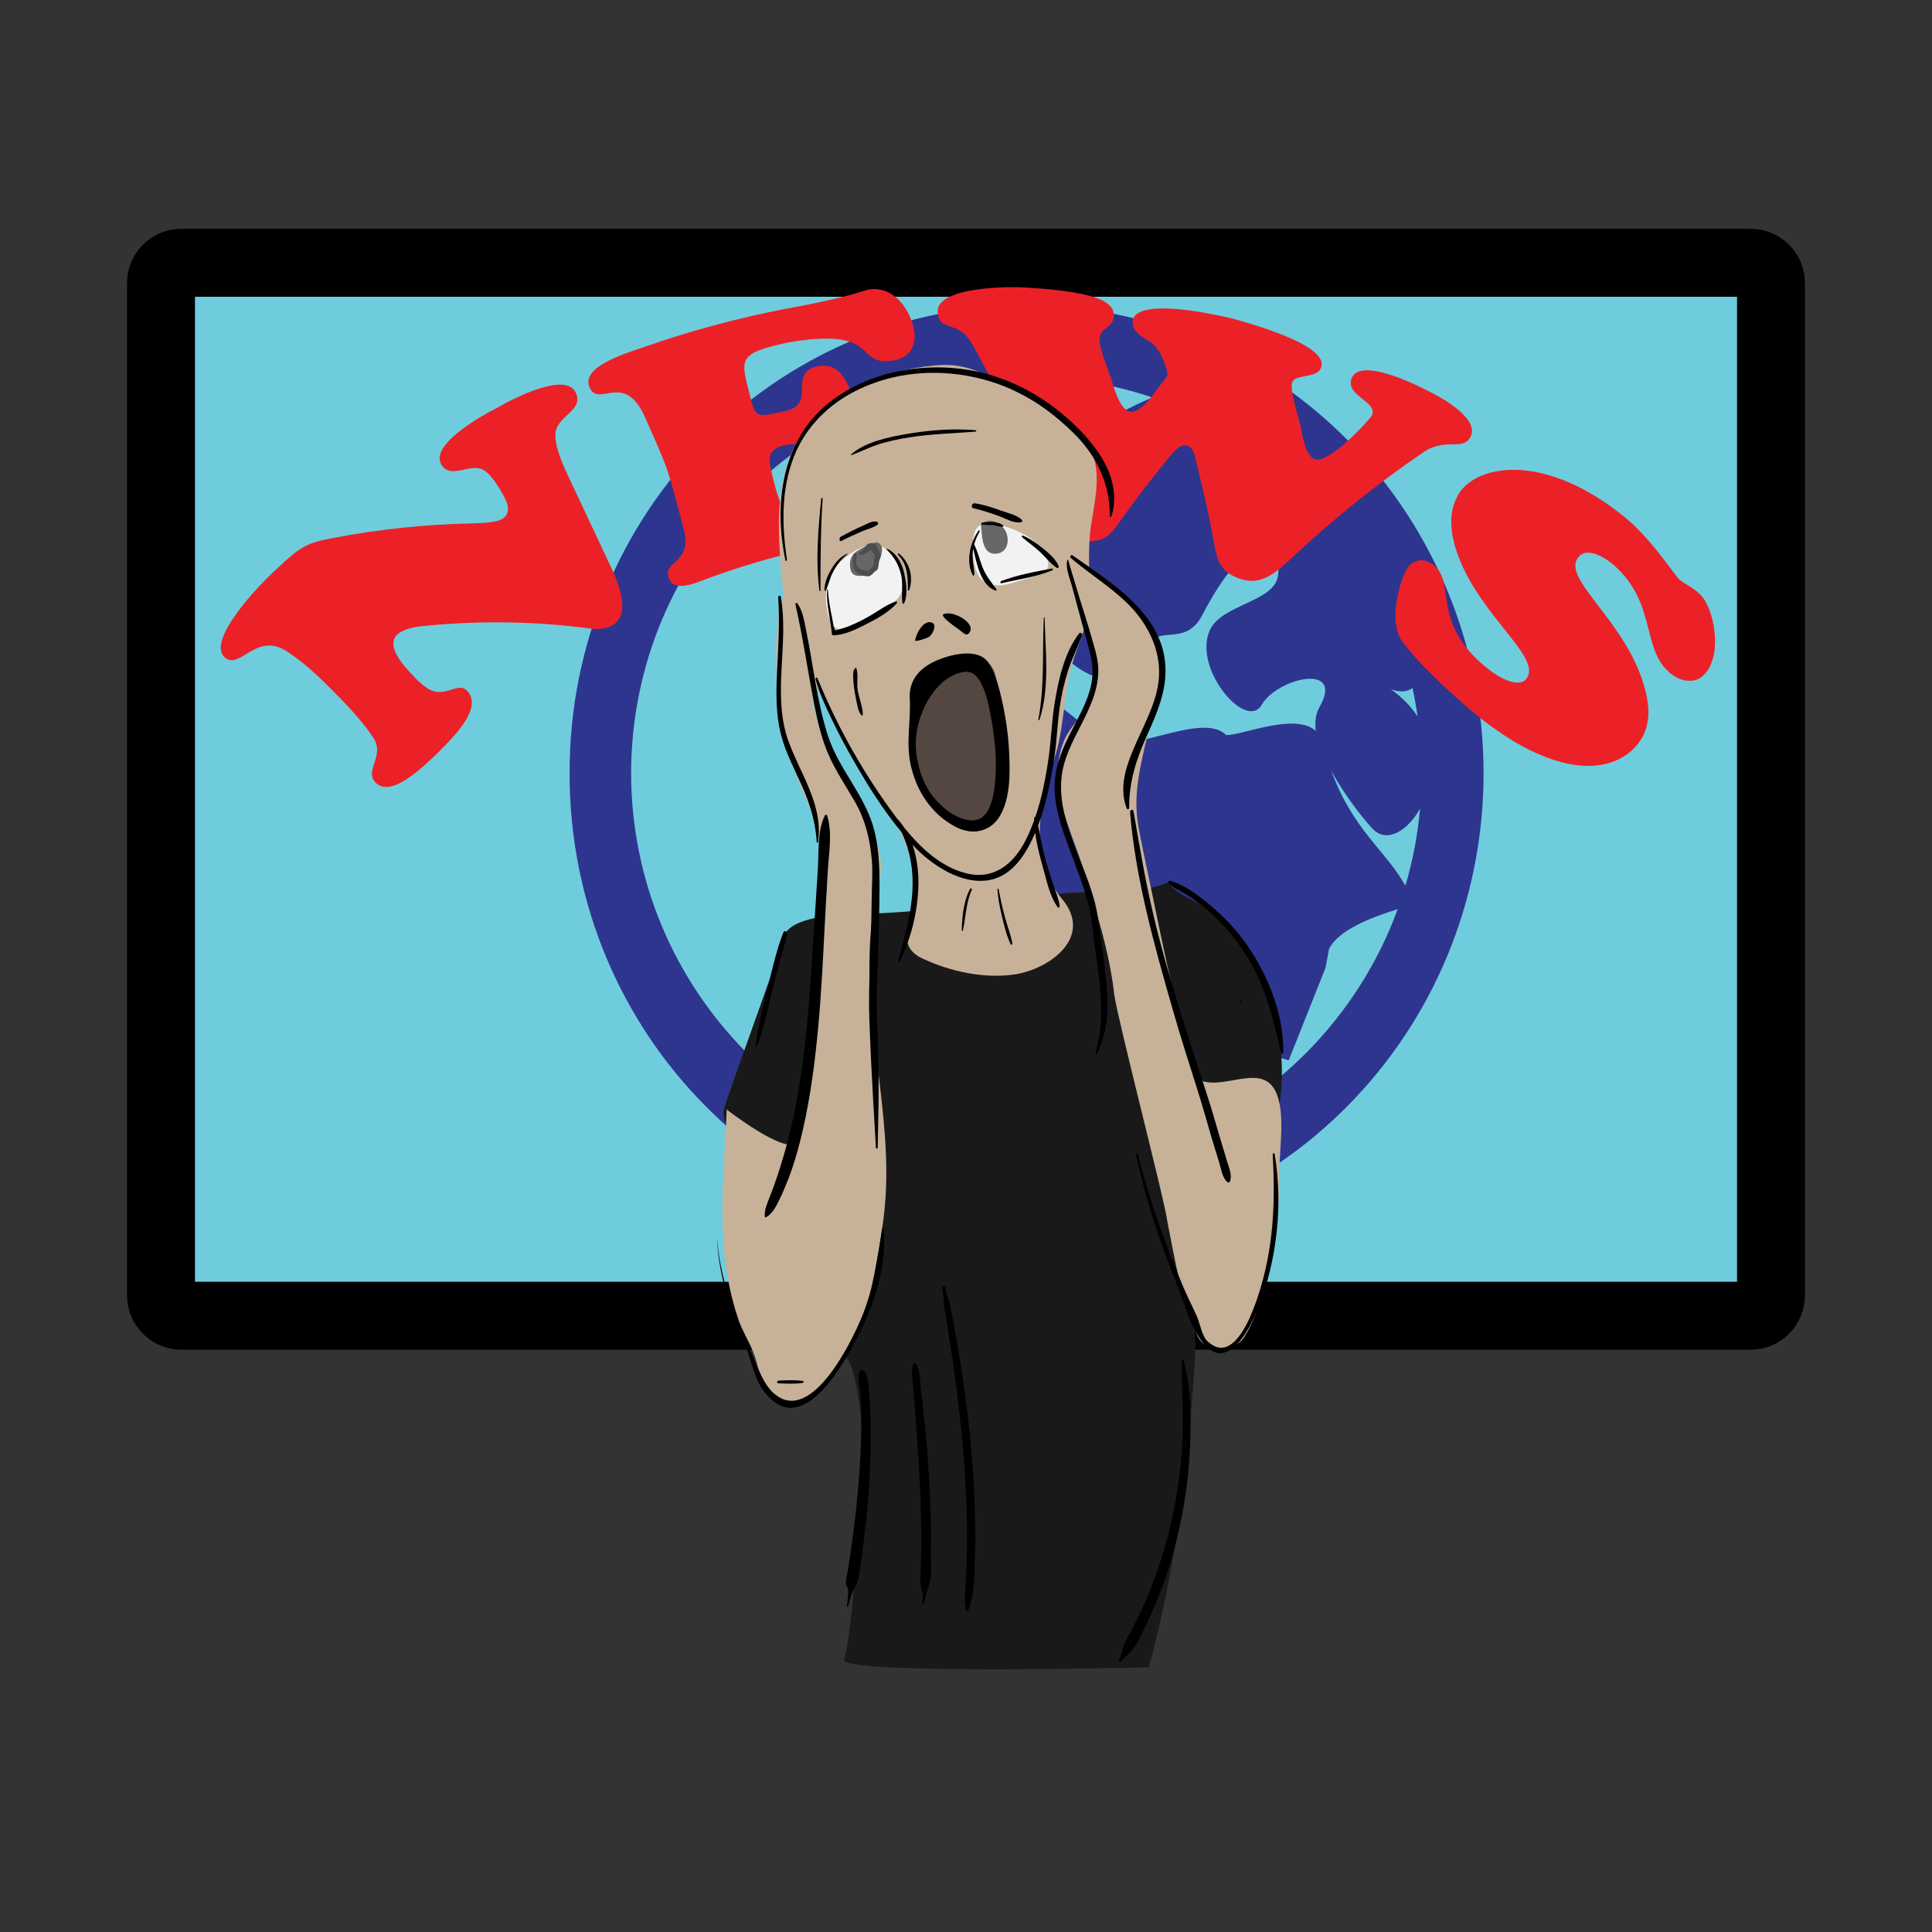 <svg:svg xmlns:dc="http://purl.org/dc/elements/1.1/" xmlns:ns2="http://web.resource.org/cc/" xmlns:rdf="http://www.w3.org/1999/02/22-rdf-syntax-ns#" xmlns:svg="http://www.w3.org/2000/svg" enable-background="new 0 0 988 848.154" height="1137.6" version="1.1" viewBox="-74.8 -134.728 1137.6 1137.6" width="1137.6" x="0px" y="0px" xml:space="preserve">
<svg:rect x="-74.8" y="-134.728" width="1137.6" height="1137.6" fill="#333333" stroke="none"/>
<svg:g id="Layer_1">
	<svg:path d="m968 628c0 6.627-5.373 12-12 12h-924c-6.627 0-12-5.373-12-12v-596c0-6.627 5.373-12 12-12h924c6.627 0 12 5.373 12 12v596z" fill="#6FCCDD" stroke="#000000" stroke-miterlimit="10" stroke-width="40" />
</svg:g>
<svg:g id="Isolation_Mode">
	<svg:path d="m718.93 124.68c-48.807-49.38-115.79-79.64-189.38-79.64-73.47 0-140.45 30.26-189.25 79.64-48.937 49.491-79.83 118.93-79.701 195.82-0.129 76.931 30.764 146.37 79.701 195.71 48.805 49.566 115.78 79.826 189.25 79.826 73.599 0 140.58-30.26 189.38-79.826 48.806-49.34 79.83-118.78 79.83-195.71 0-76.89-31.03-146.33-79.83-195.82zm33.49 261.67c-11.422-20.405-30.633-32.43-43.354-67.299 9.086 16.967 22.586 32.731 25.441 35.27 8.074 6.934 19.58 0.051 26.841-12.917-1.368 15.464-4.242 30.506-8.489 44.984-0.15-0.01-0.3-0.02-0.44-0.03zm-140.92-284.25c3.916 1.478 7.776 3.061 11.585 4.739-1.875 0.734-3.874 1.468-6.058 2.195-11.51 3.8-7.47-2.31-5.52-6.94zm148.42 185.07c-3.752-5.723-8.92-11.185-15.807-16.09 5.47 2.027 9.658 1.593 12.786-0.679 1.2 5.53 2.21 11.12 3.02 16.77zm-64.88 197.31c-42.058 42.604-100.47 69.4-165.5 69.4-64.903 0-123.44-26.797-165.37-69.4-41.927-42.605-67.238-100.42-67.368-163.98 0.129-63.643 25.44-121.3 67.368-164.1 41.93-42.41 100.47-69.21 165.37-69.21 26.018 0 50.992 4.3 74.284 12.162-7.339 2.793-20.52 9.396-43.521 22.371-57.762 32.597 35.566 36.338 24.143 46.758-26.479 23.781-39.719-1.335-54.907 5.878-19.86 9.752-1.038 59.184-29.595 28.591-7.01-7.348-19.083 4.676-22.847 18.135-4.802 33.298-2.466 41.449 31.154 36.506 21.287-2.572 20.897-36.874 36.475-13.929 9.215 13.662 31.412 27.421 37.644 18.338 6.879-9.653-18.303-12.459-14.54-30.595 3.505-18.036 36.346 28.324 36.346 14.696 0-13.494 18.821 0.635 28.688-18.17 25.051-48.396 48.287-53.572 44.912-24.214-1.557 16.333-34.009 17.1-40.5 33.3-9.346 22.544 21.938 59.05 30.894 43.153 9.346-15.765 48.676-24.883 34.138 1.203-2.466 4.14-2.985 8.95-2.336 14.293-12.332-11.221-44.523 3.074-52.831 2.372-13.11-13.327-52.831 9.385-67.629 3.64-22.715-9.084-47.119-43.284-59.579-29.425-14.669-2.237-22.587 31.396-31.283 42.384-17.395 22.043-3.505 65.596-0.78 72.911l16.746 23.813c21.027 30.428 61.006-12.825 88.656 49.967l90.732 28.322 21.679-54.508 2.075-11.088c5.479-11.029 24.068-18.33 40.436-23.481-11.54 31.63-29.76 60.15-53.16 83.93z" fill="#2E358F" />
</svg:g>
<svg:g id="Layer_2">
	<svg:g fill="#EC2127">
		<svg:path d="m202.1 173.48c3.948-0.213 14.575-0.081 18.887-2.671 6.004-3.624 2.282-10.918 0.623-13.905-2.438-4.375-6.865-11.769-11.159-14.576-7.731-5.28-19.72 5.78-25.314-3.396-6.83-11.086 20.568-27.284 32.081-33.164 11.799-6.785 41.838-21.923 47.19-8.884 4.426 10.495-11.56 13.152-12.163 23.798-0.384 8.228 4.96 19.474 8.193 26.376 7.372 15.679 14.744 31.357 22.115 47.035 3.895 8.216 16.633 32.341 2.728 39.653-4.168 2.233-8.801 2.065-13.169 1.559-30.256-4.025-62.206-4.784-95.286-1.635-4.538 0.333-13.046 1.188-17.492 5.063-6.559 5.733 1.623 15.865 4.307 19.054 3.588 4.273 8.54 9.728 13.032 12.658 11.048 7.135 18.321-5.31 24.356 2.445 8.007 10.505-10.27 27.8-18.464 36.131-8.293 7.713-26.49 25.966-35.884 17.386-7.701-7.262 5.476-15.677-1.593-26.592-4.727-7.435-13.092-16.791-19.355-23.177-10.029-10.202-20.133-20.629-32.504-28.345-17.466-10.633-27.119 11.956-35.776 3.972-10.725-9.763 19.671-42.171 30.424-51.729 14.443-13.733 17.769-15.458 33.48-18.507 27.48-5.21 54.49-7.97 80.72-8.53z" />
		<svg:path d="m387.71 47.129c39.63-7.179 45.047-10.719 49.829-11.538 17.302-1.788 25.724 17.645 26.198 26.451 0.4 6.66-2.778 14.656-13.672 15.63-22.128 2.817-6.092-20.139-60.752-10.75-31.738 6.673-27.494 10.486-22.138 32.792 2.744 11.409 3.592 11.391 19.831 7.776 20.357-4.132 0.776-23.115 20.5-26.705 16.329-2.665 20.341 19.964 21.35 27.699 1.062 8.245 2.328 32.274-12.485 34.737-15.497 2.912-3.509-21.152-29.514-15.7-10.813 2.48-8.752 9.948-7.276 16.19 6.834 28.744 8.737 26.236 33.749 21.331 48.876-7.774 32.382-33.143 53.158-35.331 8.204-0.553 12.594 6.562 12.812 12.188 0.342 13.675-11.089 38.848-20.03 39.732-1.611 0.149-5.349-0.11-10.254-0.157-5.11 0.181-11.645 0.398-19.463 1.626-31.484 4.952-62.546 13.17-92.63 24.655-14.429 5.623-16.86 0.343-17.852-2.138-4.099-10.351 14.271-8.216 8.723-28.792-9.523-35.497-7.772-32.285-22.677-65.555-12.311-28.375-27.685-5.079-32.883-18.221-4.696-11.455 19.82-19.308 31.582-23.221 27.46-9.649 55.51-17.215 83.88-22.709z" />
		<svg:path d="m629.64 137.74c-0.727-2.469-1.306-9.062-5.431-10.056-4.864-1.153-7.915 3.502-17.021 14.724-7.103 8.851-13.928 17.842-20.469 26.961-6.756 9.483-10.15 16.281-25.025 14.24-12.824-1.624-15.595-8.839-19.12-18.485-12.15-33.06-27.19-65.68-45.08-97.457-8.173-14.488-19.701-6.596-20.141-18.859-0.726-14.245 40.085-15.258 53.928-14.077 43.986 2.729 50.722 9.702 49.638 17.521-0.794 5.979-7.56 5.913-8.287 12.127-0.612 5.791 6.228 21.522 6.927 24.086 0.992 3.393 4.937 18.205 10.992 19.227 6.851 1.145 15.063-12.025 17.034-14.719 1.034-1.032 4.77-5.626 5.044-7.006 0.37-1.768-3.137-15.25-11.216-20.141-5.389-2.99-9.887-6.532-9.151-11.515 0.086-0.432-2.085-15.675 59.672-1.229 56.774 15.938 51.934 26.316 50.981 28.888-2.202 6.21-15.279 3.528-16.813 8.365-1.6 5.166 3.67 20.19 4.781 25.333 0.837 3.726 2.355 17.561 8.41 19.961 8.392 3.266 32.534-23.419 33.817-25.905 3.381-8.05-15.964-11.422-12.048-21.655 4.361-11.676 32.966 1.125 44.166 6.964 11.384 5.412 31.243 17.569 25.808 27.501-4.621 8.634-14.496 0.095-27.769 9.056-28.169 19.227-54.344 40.34-78.361 63.018-8.765 8.154-17.387 15.825-29.869 11.358-11.002-3.846-12.958-10.054-14.702-19.458-2.9-16.25-6.46-32.52-10.7-48.77z" />
		<svg:path d="m783.43 157.26c9.436-17.986 49.693-26.979 98.215 12.325 15.814 12.928 28.768 33.221 32.119 36.58 3.205 3.125 8.029 4.532 12.779 9.393 7.924 7.873 13.748 36.489 1.285 47.727-4.971 4.581-14.25 4.05-21.781-4.124-13.654-14.458-6.438-39.855-30.605-61.147-7.182-6.237-16.693-10.31-21-4.551-9.514 12.341 24.742 34.869 37.377 71.117 6.748 19.088 5.033 32.7-5.916 42.691-17.828 15.818-51.688 12.331-94.467-23.638-12.268-10.382-32.412-28.926-41.117-41.485-7.023-10.79-1.891-32.235 2.98-41.25 2.582-4.741 7.957-7.938 14.813-3.778 15.951 10.497-2.432 34.631 34.412 62.884 4.408 3.439 16.525 10.896 21.332 5.109 9.053-11.332-20.398-32.05-36.008-63.271-7.71-15.67-11.41-31.94-4.4-44.57z" />
	</svg:g>
</svg:g>
<svg:g id="Layer_6">
	<svg:g>
		<svg:path d="m442.9 403.05c-4.575 0.204-51.289-1.499-56.083 13.5-4.039 14.999-31.009 86.994-35.33 101.99-5.046 15 65.781 136.49 72.755 146.99 7.291 10.498 11.908 61.496 8.433 83.995-2.194 22.499-6.65 83.998-10.521 92.996-3.019 9 179.47 4.497 179.5 4.497 17.167-62.996 24.042-125.99 27.502-188.99-0.811-17.999-1.934-35.998-3.297-53.997 5.898-3.4 11.796-8.455 16.779-13.167 24.374-23.398 38.257-61.04 37.305-98.36-0.964-29.997-10.64-63.932-34.479-86.025-9.974-9.278-23.781-11.289-32.916-21.623-14.549 7.354-45.563 4.539-61.615 6.487-37.08 4.49-72.68 10.03-108.02 11.7z" fill="#19191A" />
		<svg:path d="m386.03 211.06c-2.527-28.134-6.098-61.901 9.755-87.824 17.081-27.789 49.051-40.118 80.693-42.859 23.266-2.012 34.054 10.005 52.2 17.762 17.063 7.265 29.8 13.361 38.691 31.943 6.811 14.018 2.271 30.243 0.117 45.671-1.988 14.376-0.477 28.424-0.792 42.808-0.294 14.04-6.497 24.697-10.182 37.6-5.232 18.396-4.513 37.75-10.496 55.813-8.588 25.921-15.757 58.383 4.483 82.527 19.113 23.012-8.001 41.624-27.951 44.551-17.458 2.538-37.454-1.47-54.509-9.553-20.03-9.51 0.65-30.02-5.53-54.51-7.141-28.812-32.394-59.671-45.504-84.407-12.92-23.95-28.36-51.72-30.97-79.53z" fill="#C7B299" />
		<svg:path d="m443.02 186.53c-8.388-2.616-19.721 6.023-24.897 11.308-5.801 5.922-7.367 16.138-6.317 24.043 0.524 3.945 1.697 10.269 5.182 12.777 4.381 3.153 11.637 0.693 15.828-1.732 6.007-3.477 11.043-8.279 16.865-11.833 13.409-8.185 6.762-25.626-3.905-33.197-0.87-0.62-1.8-1.07-2.76-1.37z" fill="#F2F2F2" />
		<svg:path d="m503.71 174.17c2.375-0.523 5.498-0.056 9.418 0.411 5.639 0.672 11.576 3.469 16.497 6.162 5.899 3.228 16.907 14.554 11.201 20.596-2.613 2.767-13.958 5.38-17.656 6.63-6.253 2.114-14.624 3.651-20.086-1.54-4.819-4.582-5.675-17.987-4.825-24.095 0.76-5.42 2.54-7.54 5.45-8.17z" fill="#F2F2F2" />
		<svg:path d="m442.98 185.23c5.433 4.127-4.013 18.361-9.365 19.005-4.232 0.504-7.078 0.041-7.789-4.567-0.789-5.189 1.083-8.22 5.089-10.598 1.911-1.146 9.287-5.232 11.249-4.326 0.3 0.15 0.57 0.31 0.81 0.49z" fill="#666766" />
		<svg:path d="m509.8 172.07c-2.101-0.438-4.395 0.01-6.992 1.729 0.523 5.209 0.225 17.101 7.543 17.508 9.601 0.534 9.975-11.065 5.225-15.729-1.82-1.79-3.71-3.08-5.78-3.51z" fill="#666766" />
		<svg:path d="m491 253c-0.485 0.073-8.406 1.259-12 4-18.602 14.187-17.151 23.803-16.301 41.198 0.726 14.862 1.124 28.311 10.862 41.14 6.894 9.084 19.917 19.259 31.205 14.146 20.532-9.338 11.496-49.592 9.234-68.484-2.36-19.81 0.53-35.55-22.99-32.01z" fill="#544741" />
		<svg:path d="m382.3 257.76c0.471 13.299 2.116 26.778 4.013 38.467 3.145 19.781 14.096 38.143 20.471 57.33 5.247 15-4.659 176.99-12.413 184.49-6.371 7.5-41.515-19.498-41.252-19.499-1.804 42.993-7.234 82.358 6.962 123.94 2.282 6.685 6.386 13.063 8.9 19.542 4.499 11.616 4.554 28.638 20.698 29.891 13.833 1.073 23.177-15.055 29.867-24.897 8.766-12.899 15.431-25.261 18.39-40.751 3.205-16.775 6.67-33.593 8.262-50.619 5.191-55.498-14.679-113.8-7.477-168.69 1.478-11.848 6.349-23.691 4.987-35.875-1.59-14.152-9.979-28.534-17.794-39.84-10.704-15.44-17.972-31.482-21.352-50.057-3.302-18.182-1.641-38.749-7.217-56.128-4.824-15.173-10.774-13.902-13.455 1.802-1.61 9.49-1.98 20.14-1.6 30.91z" fill="#C7B299" />
		<svg:path d="m558.23 199.34c17.037 1.72 35.197 23.863 43.411 35.566 12.633 18.23 4.461 37.348 0.628 56.428-4.178 20.686-10.608 39.304-6.732 60.685 2.154 11.956 4.865 23.92 7.331 35.86 6.226 30.201 12.411 60.692 20.689 90.522 1.172 4.193 3.915 21.493 9.1 23.263 15.355 5.299 37.563-12.047 44.828 9.106 4.251 12.825 1.025 31.418 1.039 45.016-0.063 20.685-1.468 38.843-6.578 58.6-3.242 12.535-7.149 27.38-14.217 38.352-5.652 8.773-22.708 10.337-27.775-1.448-9.174-21.104-12.898-43.948-17.395-66.748-1.064-10.502-28.78-116.99-31.248-133.49-2.666-24.761-11.322-52.081-18.972-76.198-7.692-24.414-20.791-47.809-10.807-72.966 4.362-10.932 14.873-17.604 18.363-29.461 3.681-12.493-0.722-25.096-4.298-37.429-2.8-9.38-12.494-27.017-10.916-35.709 1.19-0.08 2.37-0.06 3.56 0.06z" fill="#C7B299" />
		<svg:path d="m473.54 231.73c-0.08-0.022-0.164-0.042-0.25-0.06-4.704-0.966-8.952 7.175-9.208 10.751-0.074 1.047 7.728-1.643 8.422-2.295 2.12-1.98 4.74-7.38 1.04-8.39z" />
		<svg:path d="m492.02 229.33c-1.37-0.908-2.955-1.551-4.472-2.138-2.019-0.781-4.891-1.062-6.75-0.281-2.653 1.115 8.423 8.597 9.248 9.187 2.299 1.645 4.426 4.569 6.241 1.221 1.79-3.3-1.89-6.4-4.27-7.99z" />
		<svg:path d="m515.29 278.18c-1.69-7.637-3.732-15.593-7.87-22.343-5.855-9.501-22.196-5.237-30.211-1.879-9.532 3.967-16.947 11.059-16.325 22.507 0.722 12.896-2.29 25.422 0.424 38.602 3.161 15.306 11.894 29.216 26.211 36.895 10.382 5.565 21.244 2.972 26.62-6.53 6.081-10.743 5.856-25.323 5.226-37.744-0.5-9.88-1.92-19.79-4.07-29.51zm-4.34 49.48c-0.884 7.725-3.364 20.898-13.369 20.676-8.369-0.187-16.702-6.573-22.024-12.843-6.139-7.22-9.332-16.345-10.684-25.392-1.521-10.165 0.907-21.313 5.417-30.072 4.532-8.823 12.732-18.332 23.592-19.194 9.011-0.717 12.552 15.497 13.992 22.351 2.98 14.6 4.72 29.87 3.07 44.46z" />
		<svg:path d="m443.69 192.11c-0.588-1.973-1.24-3.966-2.487-5.526-1.416-1.772-3.474-1.993-5.404-0.721-1.104 0.726-3.113 4.719-4.242 4.487-0.623-0.127-0.959 0.792-0.562 1.236 1.037 1.163 2.468 0.145 3.634-0.337 1.075-0.445 1.949-1.488 3.044-1.876 1.275-0.454 2.154 1.979 2.647 3.543-0.429 1.029-0.6 2.176-0.741 3.271-0.092 0.712-0.094 1.436-0.11 2.15-0.084 0.069-0.179 0.157-0.299 0.287-0.86 0.931-1.716 1.86-2.569 2.79-0.052 0.057-0.871-0.111-1.546-0.166-1.064-0.088-2.082-0.374-3.058-0.789-2.493-1.061-2.888-3.66-2.609-6.342 0.083-0.808 0.636-2.993-0.525-3.179-1.104-0.177-1.543 1.67-0.574 2.127-0.802-0.378-0.437-1.098-0.684 0.366-0.143 0.851-0.246 1.702-0.285 2.56-0.083 1.855 0.339 3.776 1.345 5.221 1.57 2.253 4.015 3.028 6.542 3.358 2.524 0.329 3.452-1.042 5.179-2.824-0.195 0.218 0.136-0.047 0.5-0.245 0.456-0.248 0.968-0.74 1.15-1.27 0.488-1.415 0.54-2.945 0.777-4.417 0.21-1.31 1.28-2.34 0.88-3.7z" fill="#4D4D4E" />
	</svg:g>
</svg:g>
<svg:g id="Layer_7">
	<svg:g>
		<svg:path d="m648.06 550.16c-1.356-4.541-2.74-9.082-4.122-13.636-2.579-8.491-4.897-17.131-7.688-25.591-5.983-18.126-11.855-36.441-17.555-54.901-5.654-18.313-10.835-36.794-15.157-55.496-4.4-19.025-7.534-38.182-10.855-57.312-0.325-1.871-2.183-1.191-2.052 0.433 3.157 38.78 14.266 78.328 25.059 116.01 4.637 16.138 9.74 32.104 14.78 47.952 3.021 9.503 5.622 19.117 8.454 28.622 1.356 4.555 2.783 9.07 4.159 13.596 1.185 3.904 1.966 9.237 4.818 11.444 0.611 0.475 1.299 0.325 1.59-0.558 1.18-3.55-0.34-6.93-1.43-10.55z" />
		<svg:path d="m412.31 345.72c-0.269-0.91-1.138-0.861-1.488-0.145-4.404 8.997-3.43 21.66-4.072 31.926-0.694 10.875-1.395 21.751-2.109 32.624-1.315 19.94-2.38 39.914-4.356 59.8-2.003 20.081-4.769 40.08-9.402 59.779-2.161 9.185-4.767 18.239-7.718 27.271-1.392 4.258-2.939 8.479-4.578 12.677-1.484 3.812-3.417 7.938-3.067 12.031 0.028 0.329 0.449 0.521 0.762 0.342 3.751-2.13 5.813-6.277 7.539-9.771 2.054-4.157 3.838-8.398 5.515-12.67 3.682-9.396 6.335-19.169 8.568-28.903 4.522-19.741 7.116-39.835 9.011-59.959 1.863-19.851 2.836-39.81 3.85-59.748 0.552-10.868 1.244-21.717 1.838-32.581 0.6-10.49 2.8-22.27-0.28-32.68z" />
		<svg:path d="m437.92 703.73c-0.104-6.333-0.374-12.666-1.067-18.971-0.393-3.614-0.061-10.436-3.721-12.844-0.593-0.391-1.335 0.099-1.606 0.555-2.169 3.648 0.18 10.672 0.393 14.715 0.338 6.254 0.446 12.512 0.387 18.773-0.14 14.966-1.181 29.938-2.698 44.894-1.357 13.382-3.169 26.759-5.372 40.131-0.384 2.335-1.825 6.46-0.332 8.416 1.15 1.506 0.652 3.97 0.528 5.831-0.126 1.895-0.218 3.865-0.587 5.762-0.117 0.606 0.718 0.571 0.827 0.012 0.318-1.636 0.844-3.318 1.319-4.936 1.352-4.62 4.185-8.003 4.927-12.686 2.172-13.824 3.865-27.652 5.08-41.482 1.41-16.05 2.18-32.12 1.92-48.17z" />
		<svg:path d="m473.3 780.65c0.157-8 0.096-15.994-0.128-23.987-0.47-16.758-1.507-33.523-3.193-50.273-0.773-7.68-1.55-15.368-2.558-23.045-0.583-4.474-0.167-10.94-2.77-14.9-0.398-0.606-1.36-0.612-1.671 0.09-1.746 3.944-0.355 9.475-0.076 13.637 0.435 6.407 1.011 12.799 1.505 19.193 1.211 15.652 2.292 31.278 2.818 46.908 0.463 13.757 0.573 27.508 0.154 41.265-0.074 2.427-0.167 4.853-0.285 7.278-0.112 2.328 1.147 4.311 1.275 6.58 0.077 1.346 0.118 2.688 0.089 4.051-0.008 0.38-0.022 0.76-0.056 1.144-0.003 0.044-0.004 0.077-0.005 0.112-0.154 0.161-0.258 0.374-0.219 0.578 0.295 1.498 1.282-0.454 1.411-1.062 0.705-3.341 1.396-6.376 2.614-9.652 2.04-5.41 1.02-12.48 1.12-17.92z" />
		<svg:path d="m499.21 784.63c0.45-14.063 0.231-28.107-0.465-42.15-1.467-29.613-5.207-59.2-10.414-88.754-1.233-7-2.483-14.009-3.967-20.992-0.327-1.537-1.293-3.952-1.969-6.078-0.112-1.322-0.177-2.995-0.796-3.935-0.455-0.692-1.395-0.44-1.542 0.292-0.223 1.118 0.319 2.515 0.394 3.646 0.235 3.564 0.585 7.009 1.128 10.588 1.746 11.507 3.771 22.984 5.355 34.468 4.205 30.467 7.247 60.896 7.647 91.369 0.132 9.974-0.11 19.962-0.519 29.938-0.159 3.873-0.397 7.748-0.675 11.625-0.234 3.236 0.185 5.758 0.571 8.816 0.094 0.75 1.218 0.342 1.457-0.262 3.7-9.38 3.51-19.14 3.8-28.59z" />
		<svg:path d="m622.3 666.71c-0.278-1.046-1.415-0.661-1.401 0.338 0.217 14.989 1.157 29.939 0.576 44.947-0.599 15.348-2.617 30.667-5.803 45.835-3.209 15.28-7.826 30.383-13.91 45.251-2.931 7.163-6.193 14.268-9.824 21.31-1.495 2.901-3.474 5.848-4.677 8.849-1.276 3.18-1.593 6.327-3.063 9.562-0.427 0.935 0.521 1.505 1.238 0.621 2.288-2.816 5.147-4.952 7.313-7.74 2.375-3.056 3.955-7.023 5.652-10.364 3.855-7.588 7.218-15.274 10.167-23.029 5.645-14.852 9.758-29.951 12.678-45.159 2.998-15.634 4.553-31.424 4.949-47.203 0.34-14.38-0.22-29.37-3.91-43.23z" />
		<svg:path d="m444.56 589c-2.729 17.764-4.986 35.094-12.046 52.074-6.278 15.1-30.789 65.385-52.745 43.61-6.186-6.139-10.192-18.967-13.877-26.784-9.483-20.119-16.699-41.329-18.428-62.911-0.004-0.051-0.08-0.028-0.078 0.014 1.069 20.619 7.331 40.554 15.547 59.37 4.064 9.311 5.649 21.08 11.601 29.415 22.914 32.079 49.447-18.546 57.893-35.871 8.788-18.027 14.623-39.024 13.275-58.925-0.03-0.82-1.01-0.69-1.12 0.02z" />
		<svg:path d="m675.72 544.79c-0.187-1.019-1.158-0.385-1.112 0.422 1.303 22.952 0.791 45.478-4.31 67.641-2.283 9.919-15.17 60.504-34.365 41.919-2.939-2.848-4.341-10.805-6.035-14.538-2.802-6.18-5.894-12.195-8.497-18.469-10.395-25.057-19.708-50.586-26.25-76.939-0.211-0.861-1.167-0.379-1.016 0.352 5.62 26.511 14.248 52.323 24.455 77.4 3.423 8.409 5.582 17.254 9.775 25.357 18.356 35.477 36.097-4.738 42.041-24.824 7.48-25.25 9.68-52.31 5.32-78.32z" />
		<svg:path d="m661.47 424.7c-5.745-8.905-12.904-17.034-21.194-24.225-6.989-6.075-16.666-14.041-26.023-16.543-1.01-0.271-1.646 1.285-0.861 1.873 3.629 2.715 7.965 4.615 11.784 7.081 4.294 2.773 8.338 5.9 12.126 9.22 8.06 7.062 14.865 15.284 20.585 23.901 12.181 18.377 16.927 38.578 21.576 59.223 0.207 0.922 1.311 0.577 1.324-0.261 0.36-20.97-7.71-42.38-19.33-60.27z" />
		<svg:path d="m386.4 414.4c-3.984 10.225-6.435 21.402-9.115 32.204-2.799 11.294-5.699 22.753-7.209 34.394-0.086 0.661 0.742 0.681 0.945 0.148 3.887-10.186 6.126-20.922 8.618-31.476 2.719-11.523 6.085-22.71 8.988-34.075 0.42-1.65-1.53-2.97-2.23-1.18z" />
		<svg:path d="m560.58 238.24c-8.802 11.666-12.153 27.393-14.403 41.158-1.739 10.585-1.987 21.333-3.505 31.909-1.689 11.765-3.991 23.707-7.8 34.894-0.374 0.045-0.756 0.382-0.755 0.824 0.001 0.405 0.03 0.812 0.039 1.217-1.503 4.169-3.221 8.226-5.216 12.114-6.828 13.32-18.32 23.276-34.852 19.122-14.843-3.734-26.703-14.868-36.393-26.765-0.997-1.546-2.096-3.033-3.307-4.445-0.132-0.153-0.265-0.221-0.397-0.254-1.574-2.059-3.09-4.117-4.552-6.137-17.712-24.449-31.896-50.426-42.917-77.293-0.34-0.827-1.288-0.105-1.094 0.638 1.898 7.292 5.038 14.087 8.21 20.859 4.417 9.437 9.332 18.695 14.595 27.839 8.17 14.204 17.167 28.573 27.97 41.575 4.907 10.793 6.831 21.758 6.278 33.584-0.668 14.441-4.784 28.211-8.411 41.764-0.158 0.592 0.61 1.003 0.887 0.447 6.379-12.802 10.086-27.043 10.909-41.905 0.475-8.59-0.335-18.042-3.353-26.68 0.028 0.03 0.057 0.061 0.085 0.093 11.091 11.992 29.233 23.855 45.548 20.61 13.673-2.721 21.508-15.911 26.592-27.769 0.885 6.77 2.619 13.534 4.508 20.182 2.131 7.51 3.968 17.134 8.787 23.712 0.444 0.608 1.135-0.08 1.099-0.557-0.236-3.21-1.452-6.233-2.546-9.351-1.872-5.333-3.608-10.69-5.164-16.084-2.118-7.344-3.547-14.74-4.977-22.147 4.897-12.865 7.601-26.833 9.636-40.659 1.424-9.675 1.744-19.483 3.121-29.201 0.994-7.009 2.587-13.917 4.678-20.715 2.268-7.377 5.897-14.287 8.478-21.605 0.31-0.96-1.09-1.9-1.81-0.96z" />
		<svg:path d="m550.28 322.85c2.411-22.248 21.048-39.017 21.642-62.229 0.159-6.67-2.143-13.44-3.923-19.839-2.518-9.042-5.569-17.918-8.187-26.855-1.871-6.382-3.928-12.734-5.682-19.037-0.074-0.263-0.392-0.088-0.443 0.104-1.247 4.76 1.33 10.366 2.534 14.852 2.396 8.964 4.884 17.946 7.31 26.98 1.921 7.157 4.472 14.564 4.938 21.987 0.731 11.741-5.125 22.941-10.375 32.993-5.081 9.708-9.955 19.349-11.48 30.229-1.763 12.589 1.913 25.397 6.263 37.658 5.056 14.229 11.265 28.183 14.255 42.86 1.469 7.2 1.896 14.564 2.937 21.795 1.072 7.455 2.132 14.906 2.814 22.364 1.156 12.641 1.144 26.489-2.621 38.128-0.208 0.645 0.693 1.087 0.989 0.483 5.647-11.545 6.671-23.354 5.762-36.728-0.962-14.239-3.276-28.724-5.346-42.96-3.99-27.96-24.47-54.49-21.39-82.77z" />
		<svg:path d="m556.64 192.24c-0.869-0.608-1.659 0.936-0.971 1.527 10.27 8.845 22.264 16.21 32.491 25.935 12.132 11.536 20.128 26.881 19.52 43.065-0.515 13.838-7.623 26.726-13.146 39.156-5.376 12.019-11.072 26.014-5.921 39.307 0.338 0.875 1.442 0.588 1.438-0.25-0.072-15.39 4.196-28.689 10.521-42.685 5.761-12.757 11.352-25.625 10.882-39.792-1.07-31.49-31.44-49.83-54.81-66.27z" />
		<svg:path d="m389.45 301.69c-9.8-27.321 0.45-57.086-4.5-85.036-0.215-1.213-1.607-0.698-1.529 0.426 1.034 14.953 0 29.681-0.715 44.621-0.581 12.251-0.661 24.653 2.463 36.562 2.75 10.479 7.904 20.004 12.293 29.858 4.601 10.358 8.014 21.427 8.613 32.882 0.03 0.58 0.725 0.751 0.812 0.146 3.11-22.21-10.38-39.83-17.42-59.46z" />
		<svg:path d="m440.12 354.67c-5.15-20.81-21.037-36.316-27.391-56.139-6.668-20.626-8.763-42.521-13.128-63.494-1.064-5.121-2.008-10.626-4.985-14.618-0.436-0.585-1.188 0.147-1.035 0.819 4.425 19.475 7.253 39.268 11.127 59.172 1.99 10.205 4.364 20.266 8.593 29.785 4.276 9.629 10.215 18.256 15.481 27.494 5.931 10.403 8.613 21.582 9.706 33.337 0.721 7.707 0.072 15.696-0.008 23.346-0.082 8.164-0.285 16.313-0.541 24.452-0.477 15.337-1.385 30.465-0.868 45.915 0.547 16.216 1.356 32.441 2.273 48.684 0.52 9.192 1.149 18.389 1.606 27.584 0.038 0.788 1.062 0.712 1.075-0.006 0.324-16.286 0.75-32.542 0.46-48.856-0.297-16.528-1.535-33.235-0.799-49.633 0.694-15.577 1.161-31.184 1.317-46.838 0.15-13.68 0.47-27.3-2.88-40.99z" />
		<svg:path d="m556.15 113.75c-13.336-12.303-28.464-21.571-45.729-27.061-28.128-9.069-66.4-6.92-94.801 13.921-30.715 22.737-34.795 61.792-27.941 94.701 0.148 0.688 0.945 0.101 0.862-0.47-2.871-19.91-3.539-40.705 4.003-60.313 6.012-15.62 17.722-28.572 32.766-37.107 33.08-18.535 72.24-14.775 99.788-0.808 12.035 6.002 22.815 14.308 32.582 24.005 12.886 12.826 21.055 28.836 21.001 48.541-0.001 0.757 0.954 0.372 1.105-0.159 6.33-22.59-9.49-42.06-23.63-55.25z" />
		<svg:path d="m499.83 118.58c-13.281-1.092-26.899-0.142-40.288 2.159-10.735 1.845-24.449 4.487-33.232 12.078-0.142 0.122-0.175 0.506 0.07 0.427 4.931-1.612 9.791-4.205 14.858-5.92 6.36-2.153 12.922-3.492 19.494-4.541 12.831-2.047 25.729-2.274 38.834-3.359 0.44-0.04 0.76-0.81 0.27-0.85z" />
		<svg:path d="m409.59 158.86c0.043-0.653-0.801-0.422-0.855 0.143-1.733 17.907-3.391 36.403-1.032 54.101 0.075 0.563 0.628 0.264 0.628-0.201-0.02-18.02 0.07-36 1.25-54.04z" />
		<svg:path d="m540.29 228.94c-0.008-0.366-0.471-0.17-0.483 0.117-0.896 20.335 0.529 39.896-3.201 59.933-0.081 0.438 0.533 0.501 0.658 0.119 6.18-19.05 3.48-40.35 3.02-60.17z" />
		<svg:path d="m517 405.59c-1.503-5.517-2.767-11.131-3.763-16.698-0.093-0.521-0.772-0.346-0.74 0.1 0.389 5.215 1.321 10.235 2.586 15.412 1.355 5.548 2.631 11.633 5.264 16.892 0.354 0.707 1.002 0.057 0.92-0.453-0.84-5.09-2.9-10.21-4.27-15.25z" />
		<svg:path d="m496.42 388.67c-3.835 7.01-4.684 16.108-4.932 24.32-0.015 0.484 0.604 0.554 0.697 0.127 1.739-7.957 1.805-16.409 5.206-23.791 0.31-0.69-0.59-1.38-0.98-0.66z" />
		<svg:path d="m398.04 678.46c-4.555-0.773-9.714-0.438-14.407-0.254-1.018 0.039-1.22 1.539-0.116 1.582 4.701 0.182 9.816 0.495 14.388-0.252 0.5-0.08 0.72-0.98 0.14-1.08z" />
		<svg:path d="m655.77 454.36c-0.687 0-0.806 1.27-0.062 1.27 0.68 0.01 0.81-1.27 0.06-1.27z" />
		<svg:path d="m423.9 191.31c-3.682 1.847-5.912 4.028-8.367 7.792-2.463 3.774-4.955 8.947-4.871 13.644 0.01 0.573 0.688 0.635 0.898 0.154 1.454-3.338 2.239-6.945 3.861-10.261 1.866-3.824 5.207-8.482 8.598-10.821 0.23-0.16 0.2-0.66-0.12-0.5z" />
		<svg:path d="m452.84 219.43c-5.016 1.526-9.412 4.857-13.854 7.527-4.563 2.742-9.221 5.127-13.982 7.043-2.563 1.032-5.195 1.666-7.786 2.421-0.959 0.277-1.856-6.402-2.037-7.291-1.16-5.501-2.204-10.964-2.498-16.633-0.017-0.333-0.406-0.242-0.428 0.054-0.627 8.838 1.969 16.953 2.721 25.635 0.057 0.659 0.384 1.186 1.008 1.164 6.316-0.212 12.494-3.109 18.373-6.096 6.379-3.244 13.72-7.028 18.864-12.73 0.36-0.36 0.26-1.27-0.37-1.08z" />
		<svg:path d="m457.33 201.68c-1.405-5.624-4.771-11.125-9.853-13.313-0.179-0.078-0.337 0.246-0.21 0.374 4.232 4.328 7.055 8.733 8.526 15.026 1.294 5.521 0.019 11.009 0.744 16.502 0.105 0.794 0.896 0.548 1.135-0.025 2.28-5.48 1-13.14-0.35-18.56z" />
		<svg:path d="m454.44 191.19c-0.381-0.298-0.796 0.441-0.494 0.75 5.67 5.777 5.843 12.641 5.825 20.755 0 0.553 0.655 0.428 0.802 0.01 2.8-7.99-0.13-16.81-6.14-21.52z" />
		<svg:path d="m511.95 212.23c-3.298-4.402-6.414-8.13-8.372-13.331-1.646-4.375-2.688-8.929-4.788-13.047 0.712-2.593 1.805-5.106 3.211-7.512 0.329-0.562-0.24-1.177-0.677-0.555-5.153 7.315-7.425 18.491-3.335 26.208 0.311 0.591 0.979-0.174 0.961-0.595-0.178-3.938-1.181-7.545-1.075-11.58 0.032-1.199 0.155-2.385 0.36-3.556 2.01 8.612 4.44 21.886 13.186 24.759 0.43 0.14 0.78-0.48 0.54-0.79z" />
		<svg:path d="m544.68 200.04c-10.206 1.869-20.479 3.784-29.914 7.371-0.671 0.254-0.708 1.504 0.139 1.297 9.745-2.377 20.226-3.558 29.857-7.627 0.52-0.22 0.64-1.17-0.09-1.04z" />
		<svg:path d="m515.8 174.65c-2.506-2.505-8.741-2.017-12.108-1.726-0.674 0.058-0.971 1.204-0.23 1.27 2.028 0.179 4.092 0.144 6.14 0.291 2.004 0.143 3.821 0.882 5.802 1.054 0.45 0.05 0.65-0.62 0.4-0.88z" />
		<svg:path d="m548.57 198.7c-1.688-4.182-5.547-7.523-9.018-10.3-3.79-3.032-7.617-5.913-12.119-7.796-0.458-0.191-0.817 0.591-0.499 0.87 3.502 3.057 7.395 5.737 10.844 8.958 3.193 2.983 5.989 6.849 9.778 9.251 0.61 0.38 1.23-0.46 1.02-0.98z" />
		<svg:path d="m430.27 271.96c-0.846-4.431 0.595-9.252-0.929-13.546-2.142 0.801-1.827 4.259-1.747 6.345 0.155 4.032 0.837 8.101 1.638 12.053 0.553 2.745 1.236 7.765 3.3 9.725 0.303 0.288 0.671-0.161 0.677-0.479 0.08-4.34-2.19-9.77-2.94-14.1z" />
		<svg:path d="m442.03 172.78c-2.461-1.389-5.345 0.583-7.832 1.65-4.792 2.058-9.45 4.414-13.952 6.912-1.147 0.635-0.912 3.131 0.431 2.438 3.945-2.036 8.002-3.905 12.14-5.659 3.026-1.283 6.205-1.936 9.01-3.805 0.43-0.29 0.71-1.26 0.2-1.54z" />
		<svg:path d="m527.02 171.52c-2.943-3.091-8.205-4.05-12.178-5.507-5.132-1.883-10.332-3.588-15.752-4.398-1.6-0.239-2.383 2.532-0.823 2.887 5.119 1.166 10.059 2.825 15.034 4.614 3.892 1.401 8.544 4.344 13.041 3.694 0.54-0.06 1.11-0.83 0.68-1.28z" />
	</svg:g>
</svg:g>
</svg:svg>